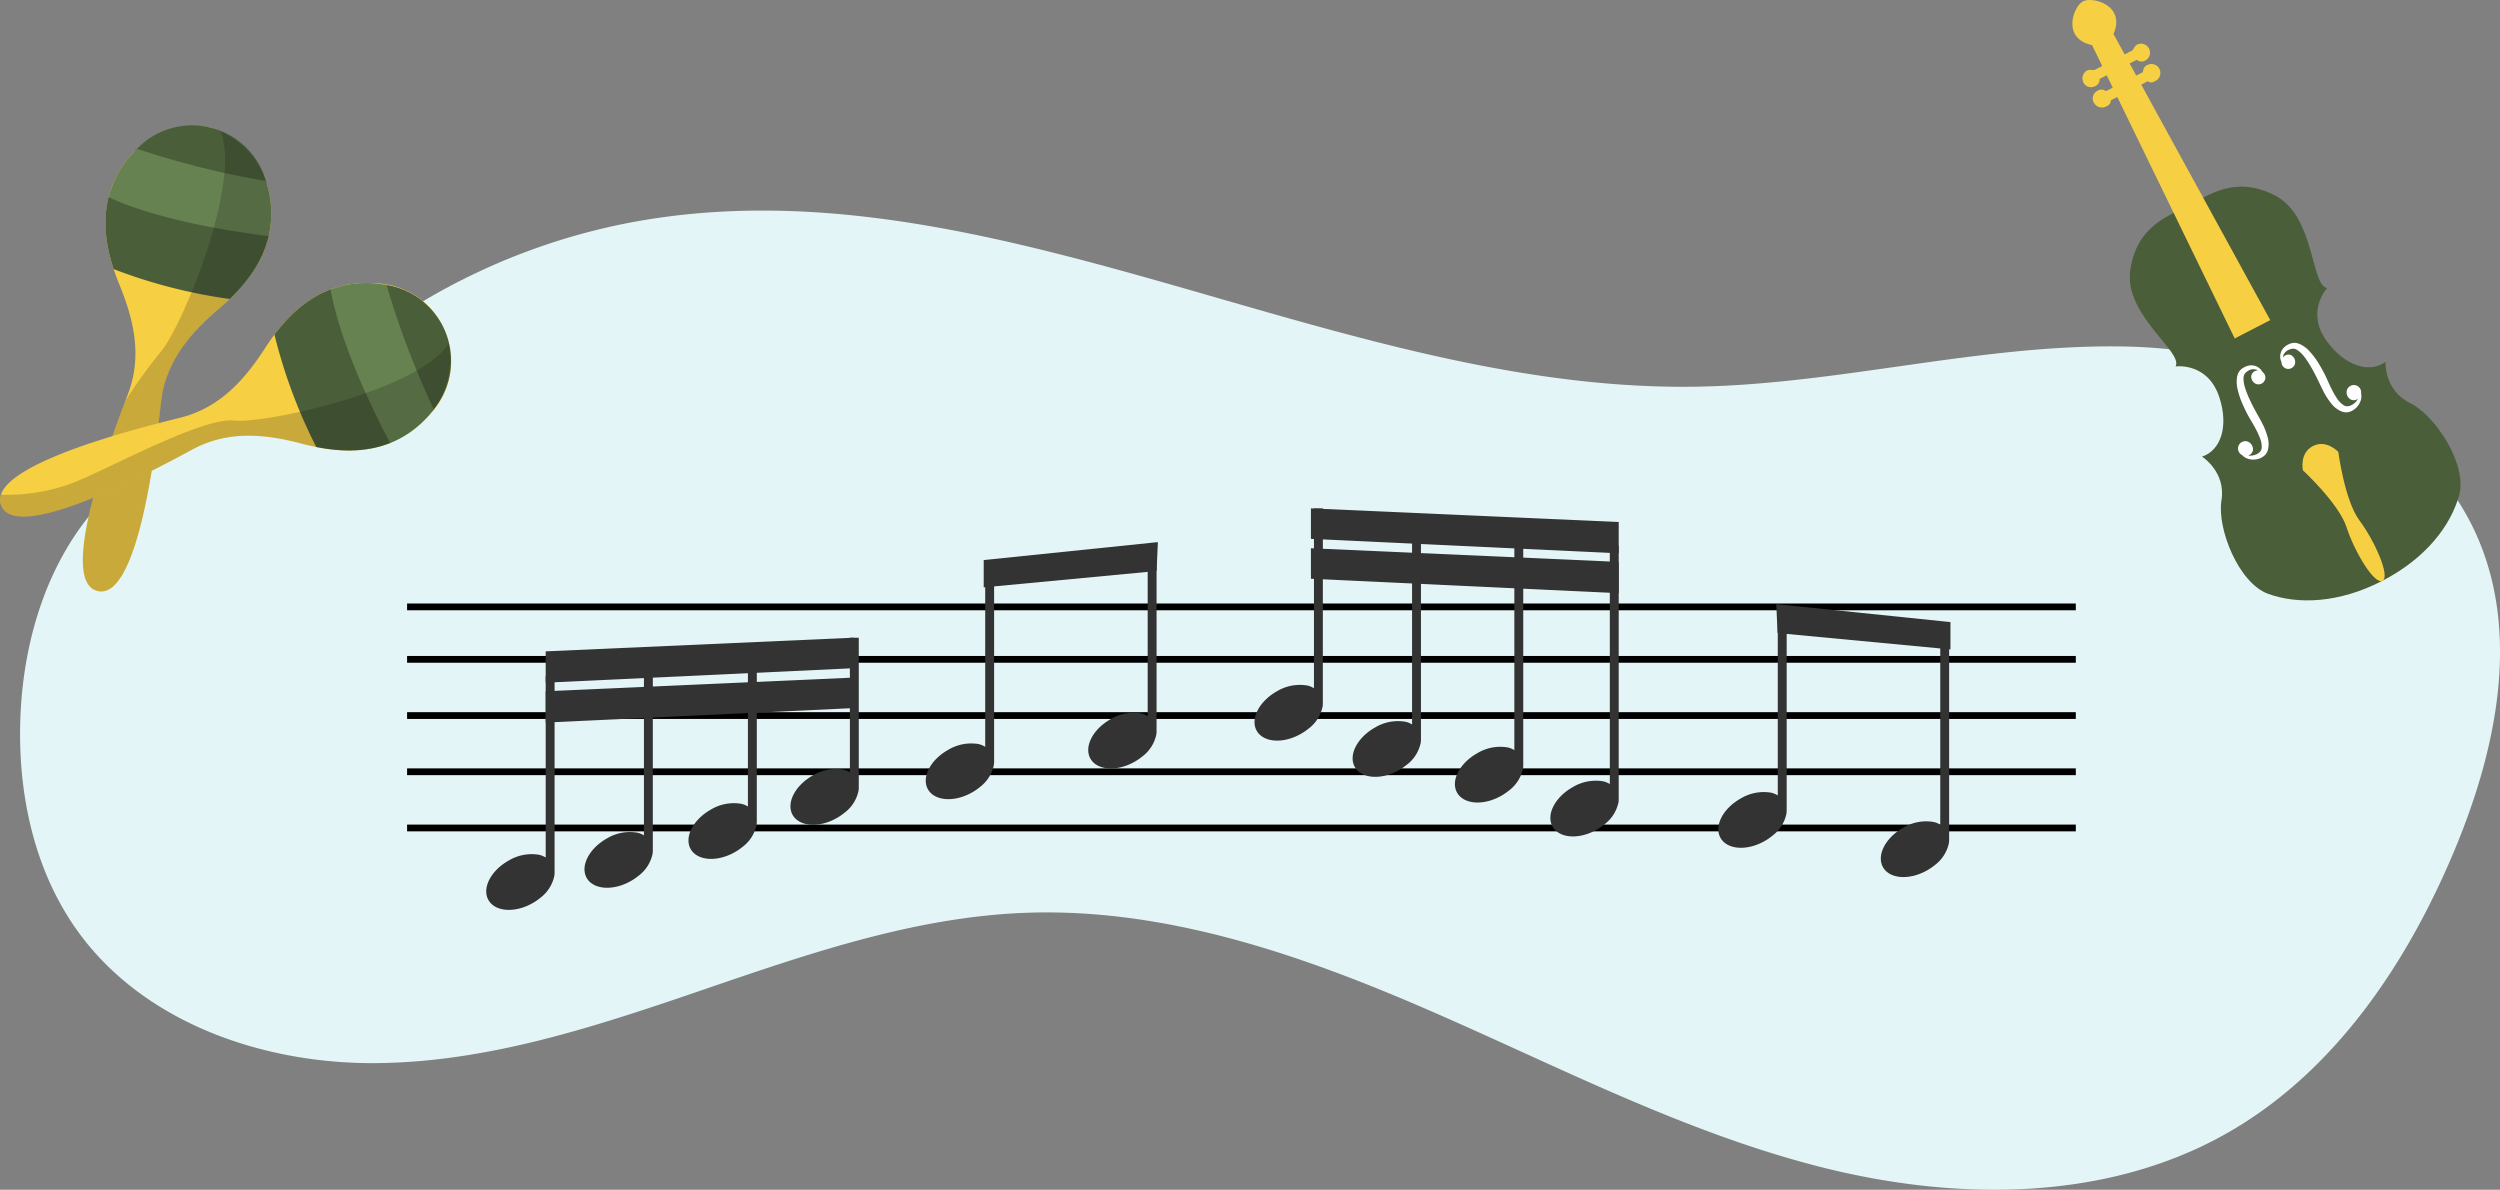 <svg xmlns="http://www.w3.org/2000/svg" width="714" height="339.793" viewBox="0 0 714 339.793"><rect x="0" y="0" width="714" height="339.793" fill="#808080" stroke="none"/><defs><style>.a{fill:#e3f5f6;}.b{fill:#4a5e3a;}.c{fill:#fff;}.d{fill:#f7cf43;}.e{fill:#668250;}.f{fill:#111110;opacity:0.2;}.g,.h{fill:#333;}.g{stroke:#000;stroke-miterlimit:10;stroke-width:1.935px;}</style></defs><g transform="translate(-357.389 -407.756)"><path class="a" d="M451.932,528.949c-20.9-10.226-47.54-3.246-64.173,13.026s-24.247,40.067-25.2,63.317c-.887,21.519,3.733,43.8,16.292,61.3,18.658,26,52.335,37.805,84.333,37.77s63.017-10.23,93.289-20.593,61.008-21.116,92.983-22.333c39.962-1.521,78.945,11.973,115.617,27.925s72.477,34.652,111.221,44.56,81.87,10.149,116.618-9.647c30.459-17.352,51.162-48.144,64.715-80.474,11.935-28.472,18.98-61.532,6.586-89.809-16.341-37.277-61.168-53.807-101.866-54.319s-80.753,10.884-121.45,11.5c-103.863,1.565-203.732-66.688-305.645-46.59A183.307,183.307,0,0,0,433.2,523.716" transform="translate(0.669 7.024)"/><g transform="translate(949.254 407.756)"><path class="b" d="M974.6,516.6c-7.372-3.606-6.954-11.734-6.954-11.734-4.523,3.326-11.435,1.291-16.655-5.733-6.376-8.574.018-15.338.018-15.338-4.724-.528-3.415-20.487-14.891-26.424s-19.254.059-24.716,2.883-14.858,5.7-16.652,18.493,15.242,23.275,12.939,27.433c0,0,9.219-1.3,12.522,8.859,2.708,8.323.37,15.136-4.96,16.9,0,0,6.874,4.361,5.551,12.46s4.9,23.677,13.334,26.734,20.144,2.724,32.634-3.729,19.535-15.812,21.919-24.462S981.971,520.2,974.6,516.6Z" transform="translate(-878.214 -401.53)"/><path class="c" d="M928.935,501.8c-.045-.083-.088-.164-.145-.249a3.569,3.569,0,0,0-1.719-1.4,3.828,3.828,0,0,0-1.432-.242,4.276,4.276,0,0,0-1.565.383,4.483,4.483,0,0,0-.748.4l-.183.111-.229.2-.289.258a1.662,1.662,0,0,0-.319.408c-.105.164-.209.335-.3.512a7.666,7.666,0,0,0-.3.968,9.183,9.183,0,0,0,.2,3.855,22.249,22.249,0,0,0,1.225,3.68c.512,1.2,1.089,2.386,1.7,3.544.634,1.156,1.343,2.258,1.9,3.3a24.379,24.379,0,0,1,1.5,3.171,6.269,6.269,0,0,1,.485,2.865,1.891,1.891,0,0,1-.439,1,3.136,3.136,0,0,1-.951.709,4.4,4.4,0,0,1-2.235.422c-.071-.006-.139-.022-.213-.034a2.253,2.253,0,0,0,.265-.1c2.46-1.272.353-5-2.1-3.734a2.089,2.089,0,0,0,.068,3.7,3.871,3.871,0,0,0,1.789,1.1,5.05,5.05,0,0,0,2.929-.024,4.6,4.6,0,0,0,1.6-.845,3.512,3.512,0,0,0,1.087-1.766,7.267,7.267,0,0,0-.205-3.953,19.844,19.844,0,0,0-1.461-3.621c-.607-1.195-1.265-2.269-1.843-3.374-.613-1.1-1.184-2.211-1.689-3.322a27.97,27.97,0,0,1-1.31-3.284,8.8,8.8,0,0,1-.48-3c.012-.22.08-.4.105-.607a.955.955,0,0,0,.079-.188c.033-.068-.006-.131.11-.242l.247-.3.06-.075.023-.028.084-.069a3.1,3.1,0,0,1,.5-.38,2.8,2.8,0,0,1,2.932-.206,2.074,2.074,0,0,0-.9.238c-2.316,1.2-.332,4.712,1.977,3.52A1.935,1.935,0,0,0,928.935,501.8Zm.386,1.492a3.636,3.636,0,0,0-.034-.465,2.947,2.947,0,0,0-.285-.908,2.947,2.947,0,0,1,.285.908A3.636,3.636,0,0,1,929.321,503.288Z" transform="translate(-874.649 -395.57)"/><path class="d" d="M948.418,522.028s-3.377-3.7-7.28-1.679-2.843,6.909-2.843,6.909,10.3,9.514,12.484,16.3,7.9,16.472,10.238,15.263-2.261-11.471-6.527-17.177S948.418,522.028,948.418,522.028Z" transform="translate(-872.456 -392.947)"/><path class="c" d="M935.745,501.476c2.308-1.194.588-4.847-1.728-3.65a2.031,2.031,0,0,0-.716.6,2.9,2.9,0,0,1,.259-.861,2.928,2.928,0,0,1,1.6-1.414,3.259,3.259,0,0,1,.6-.188l.1-.027h.04l.1-.009.385-.025c.157-.031.187.037.263.049a.949.949,0,0,0,.2.044c.186.1.37.148.556.265a8.861,8.861,0,0,1,2.17,2.126,28.054,28.054,0,0,1,1.92,2.969c.613,1.056,1.19,2.167,1.73,3.3.568,1.111,1.065,2.268,1.687,3.456a19.812,19.812,0,0,0,2.108,3.285,7.3,7.3,0,0,0,3.106,2.453,3.544,3.544,0,0,0,2.07.137,4.52,4.52,0,0,0,1.611-.814,5.031,5.031,0,0,0,1.715-2.374,3.854,3.854,0,0,0,.138-2.1,2.09,2.09,0,0,0-2.979-2.2c-2.453,1.267-.63,5.141,1.828,3.871a2.463,2.463,0,0,0,.241-.156c-.032.066-.059.129-.1.194a4.352,4.352,0,0,1-1.638,1.576,3.075,3.075,0,0,1-1.127.367,1.9,1.9,0,0,1-1.07-.219,6.333,6.333,0,0,1-2.055-2.053,23.84,23.84,0,0,1-1.72-3.056c-.532-1.062-1.02-2.277-1.6-3.464-.592-1.168-1.223-2.326-1.9-3.44A22.464,22.464,0,0,0,941.249,497a9.208,9.208,0,0,0-3.03-2.391,7.866,7.866,0,0,0-.965-.316c-.2-.025-.4-.039-.592-.048a1.875,1.875,0,0,0-.517.025l-.377.085-.293.074-.2.085a4.617,4.617,0,0,0-.759.382,4.224,4.224,0,0,0-1.218,1.054,3.806,3.806,0,0,0-.629,1.306,3.542,3.542,0,0,0,.143,2.211c.036.1.079.178.119.262A1.937,1.937,0,0,0,935.745,501.476Zm-2.177-.868a2.965,2.965,0,0,1-.574-.755,2.965,2.965,0,0,0,.574.755,3.15,3.15,0,0,0,.36.3A3.15,3.15,0,0,1,933.567,500.608Z" transform="translate(-873.197 -396.32)"/><path class="d" d="M883.174,408.129c-2.736,1.412-6.225,10.638,2.584,12.515L926.5,504.422l5.075-2.623,5.074-2.621-44.764-81.7C895.446,409.206,885.9,406.717,883.174,408.129Z" transform="translate(-880.13 -407.756)"/><path class="d" d="M898.3,419.035c-.784.4-1.075,1.518-1.465,1.718l-10.614,5.486c-.393.2-1.467-.2-2.252.2a2.616,2.616,0,0,0-.993,3.475,2.414,2.414,0,0,0,3.3,1,2.034,2.034,0,0,0,1.293-2.055l10.616-5.485a2.1,2.1,0,0,0,2.459.2,2.558,2.558,0,0,0-2.349-4.543Z" transform="translate(-879.792 -406.299)"/><path class="d" d="M900.95,424.147a2.021,2.021,0,0,0-1.3,2.043l-10.614,5.486a2.025,2.025,0,0,0-2.419-.122,2.45,2.45,0,0,0-1.078,3.311,2.658,2.658,0,0,0,3.431,1.244c.785-.406,1.478-.738,1.418-1.813l10.617-5.486c.839.673,1.506.285,2.289-.122a2.557,2.557,0,0,0-2.346-4.54Z" transform="translate(-879.45 -405.623)"/></g><g transform="translate(357.389 443.767)"><g transform="translate(23.66)"><path class="d" d="M431.482,458.651l.058.291c.063.336.12.67.173,1,.035.228.07.454.1.678.038.277.074.556.1.828.027.236.05.469.069.7a1.241,1.241,0,0,1,.011.16q.066.79.084,1.559v0c0,.264.009.524.007.785s0,.52-.011.779c-.012.514-.04,1.025-.085,1.528-.017.233-.04.465-.065.694a1.114,1.114,0,0,1-.018.166q-.119,1.06-.319,2.083c-.048.24-.1.477-.147.71-.022.127-.052.248-.082.373q-.078.346-.169.684a.241.241,0,0,1-.014.051c-.057.211-.113.419-.173.627a.128.128,0,0,1-.011.043c-.065.223-.133.443-.2.663s-.144.448-.219.67c-.224.661-.472,1.3-.739,1.937q-.144.348-.3.69c-.093.2-.182.4-.276.591s-.2.412-.3.619-.213.426-.324.634q-.474.892-1,1.744c-.1.173-.212.348-.32.517-.254.408-.517.805-.785,1.194-.248.358-.5.713-.757,1.062-.131.179-.265.354-.4.53s-.27.349-.4.521c-.16.2-.319.407-.481.6q-.583.717-1.185,1.395c-.144.161-.285.322-.429.479s-.286.315-.432.469-.286.311-.433.463-.292.306-.439.453a.025.025,0,0,1-.014.017c-.247.256-.5.509-.751.756-.187.182-.37.365-.556.541-1.075,1.037-2.156,2-3.205,2.9-7.872,6.714-15.079,14.787-16.419,26.444s-6.367,56.93-18.145,54.062a4.4,4.4,0,0,1-1.422-.62,4.52,4.52,0,0,1-1.122-1.088c-6-8.115,5.928-40.549,10.506-52.639.284-.752.54-1.425.762-2.008,4.165-10.967,1.476-21.449-2.43-31.031-.583-1.429-1.162-2.951-1.687-4.55-.163-.5-.32-1-.473-1.5l-.19-.653c-.069-.245-.135-.488-.2-.736s-.129-.5-.193-.747-.123-.5-.185-.753q-.24-1.016-.435-2.055t-.336-2.106l0-.012c-.06-.439-.111-.883-.149-1.329-.016-.149-.029-.3-.042-.449-.04-.436-.067-.877-.087-1.321a.134.134,0,0,0,0-.037l-.026-.746c0-.058,0-.112,0-.17,0-.3-.007-.611,0-.917,0-.034,0-.068,0-.1,0-.275.008-.551.02-.828q.02-.462.05-.925c.01-.154.023-.309.036-.468s.026-.31.042-.466.033-.311.05-.464a.219.219,0,0,0,0-.045q.08-.676.194-1.36c.026-.157.052-.316.083-.471.051-.284.106-.57.169-.854.026-.121.057-.241.084-.361h0l.014-.058c.046-.2.089-.4.142-.607a27.631,27.631,0,0,1,2.011-5.454c.057-.119.118-.237.179-.358q.452-.9.988-1.789c.143-.239.289-.474.441-.712.075-.12.153-.237.231-.354s.148-.226.227-.34q.6-.893,1.3-1.78c.221-.285.447-.56.676-.827.112-.134.222-.262.335-.392s.233-.26.35-.388c.182-.2.369-.4.555-.584a23.536,23.536,0,0,1,11.762-6.687,24.437,24.437,0,0,1,3.9-.577c.044,0,.087,0,.128-.009l.687-.035c.051,0,.1,0,.148,0,.353-.012.7-.017,1.021-.014.054,0,.105,0,.156,0,.309.007.606.015.884.031.058.006.113.008.166.008.272.017.527.037.764.058.118.014.229.025.336.034.177.019.34.039.493.058.077.012.149.021.22.032.143.018.268.037.385.059s.216.034.3.051c.265.052.406.085.406.085s.189.046.525.153c.043.011.087.026.134.041.079.025.163.052.254.085.059.019.117.041.179.062s.149.052.233.083c.19.068.4.148.62.239.1.038.2.082.307.126.066.024.129.052.2.083.174.074.356.153.546.24.06.029.123.058.191.091.029.015.06.029.093.043.059.025.119.054.18.086.037.016.075.036.115.054.241.119.49.249.747.384.1.051.2.106.3.163a.155.155,0,0,0,.031.018c.076.04.148.083.229.127.019.01.034.02.049.028.1.06.208.121.31.179.12.07.236.139.351.211.08.045.161.094.243.148l.007,0c.078.049.159.1.237.153s.164.106.246.157l.207.138.043.029c.082.054.165.112.247.168l.07.046.182.13c.153.109.308.22.459.332l.048.035c.072.053.139.1.208.158.028.022.055.04.08.061.075.057.147.113.221.173.152.119.306.241.456.37a.19.19,0,0,1,.044.035c.036.027.069.054.1.082.139.118.282.239.422.363a.205.205,0,0,0,.033.027c.025.026.053.05.079.076l.189.169c.028.025.053.048.079.072s.049.041.07.063.044.04.067.062c.083.075.165.153.246.232a.114.114,0,0,1,.022.026c.079.072.155.145.231.222l0,.006.1.1a.148.148,0,0,1,.029.031c.211.206.413.42.616.64.035.037.069.075.1.116.152.163.3.331.442.5.062.076.128.151.191.226.24.288.476.588.709.895.018.026.037.052.057.077.139.187.28.371.416.565.057.08.113.164.171.248l.057.08c.025.039.053.08.078.122s.043.063.067.093.053.08.078.12c.049.078.1.155.148.238.038.053.074.111.108.164.061.1.121.2.178.3.044.067.085.136.126.206.056.087.108.179.156.271.127.212.243.426.359.647.054.1.109.206.163.31.094.181.186.366.269.553.085.166.162.334.237.5a.112.112,0,0,1,.011.028c.087.18.164.365.238.546l0,.006c.065.151.129.3.19.461.053.128.1.257.148.387s.1.262.146.394c.057.148.108.3.159.454.066.194.129.391.192.591.017.051.035.105.049.157.045.146.09.3.13.448a.557.557,0,0,1,.031.105c.028.106.059.212.087.318a1.2,1.2,0,0,1,.041.155c.017.067.034.135.053.2.06.232.118.468.169.709a.468.468,0,0,1,.015.075C431.4,458.244,431.441,458.446,431.482,458.651Z" transform="translate(-378.285 -439.561)"/><g transform="translate(6.468 0.003)"><path class="b" d="M429.049,455.9a21.955,21.955,0,0,0-37.659-9.208A191.217,191.217,0,0,0,429.049,455.9Z" transform="translate(-383.021 -439.564)"/><path class="e" d="M430.431,470.567a28.791,28.791,0,0,0,.268-12.384,26.779,26.779,0,0,0-.974-3.691,245.971,245.971,0,0,1-36.786-9.2,26.822,26.822,0,0,0-2.763,3.028,28.739,28.739,0,0,0-5.529,11.453C402.156,466.538,420.423,469.413,430.431,470.567Z" transform="translate(-383.912 -438.806)"/><path class="b" d="M384.889,457.492c-1.844,7.268-.56,14.457,1.445,20.547a149.167,149.167,0,0,0,33.161,8.534c4.712-4.535,9.356-10.448,11.106-17.95C404.506,465.329,390.831,460.286,384.889,457.492Z" transform="translate(-383.998 -437.193)"/></g><path class="f" d="M431.482,458.475l.058.291c.063.336.12.67.173,1,.035.228.07.454.1.678.038.277.074.556.1.828.027.236.05.469.069.7a1.241,1.241,0,0,1,.011.16q.066.79.084,1.559v0c0,.264.009.524.007.785s0,.52-.011.779c-.012.514-.04,1.025-.085,1.529-.017.233-.04.465-.065.694a1.112,1.112,0,0,1-.018.166q-.119,1.06-.319,2.083c-.048.24-.1.477-.147.71-.022.127-.052.248-.082.373q-.078.346-.169.684a.24.24,0,0,1-.014.051c-.057.211-.113.419-.173.627a.128.128,0,0,1-.011.043c-.065.223-.133.443-.2.664s-.144.448-.219.67c-.224.661-.472,1.3-.739,1.937q-.144.348-.3.69c-.093.2-.182.4-.276.591s-.2.412-.3.619-.213.426-.324.634q-.474.892-1,1.744c-.1.173-.212.348-.32.517-.254.408-.517.8-.785,1.194-.248.358-.5.713-.757,1.062-.131.179-.265.354-.4.53s-.27.349-.4.521c-.16.2-.319.407-.481.6q-.583.717-1.185,1.395c-.144.161-.285.322-.429.479s-.286.315-.432.469-.286.311-.433.463-.292.306-.439.453a.025.025,0,0,1-.014.017c-.247.256-.5.509-.751.756-.187.182-.37.365-.556.541-1.075,1.037-2.156,2-3.205,2.9-7.872,6.714-15.079,14.787-16.419,26.444s-6.367,56.93-18.145,54.062a4.4,4.4,0,0,1-1.422-.621,4.671,4.671,0,0,1-1.1-1.065l-.022-.023c-6-8.115,5.928-40.549,10.506-52.639a158.948,158.948,0,0,1,10.171-14.075c2-2.293,5.4-8.78,8.731-16.9a166.573,166.573,0,0,0,6.263-18.106c.032-.114.063-.23.094-.348a91.9,91.9,0,0,0,2.944-14.78c.032-.281.058-.561.08-.836a33.048,33.048,0,0,0-.284-9.115,15.5,15.5,0,0,0-.812-2.776l.2.092a.4.4,0,0,0,.049.02c.05.028.1.051.154.075.07.034.138.068.209.1.282.137.572.285.875.45.065.034.13.072.2.105a.157.157,0,0,0,.031.018l.229.127c.019.01.034.02.049.028.1.06.208.121.31.179.12.07.236.139.351.211.08.049.162.1.243.148l.007,0a.178.178,0,0,0,.036.026c.066.042.135.082.2.127.082.051.164.106.246.157l.207.138.043.03.247.168c.016.01.028.022.04.029a.143.143,0,0,0,.031.017l.182.13c.153.109.308.22.459.332l.048.035c.072.053.139.1.208.158.028.022.055.04.08.061.075.057.147.113.221.173.152.119.306.241.456.37a.191.191,0,0,1,.044.035c.036.027.069.054.1.082.054.046.111.093.164.144a.163.163,0,0,1,.03.025c.077.062.151.129.229.195a.2.2,0,0,0,.033.027l.268.245c.028.025.053.048.079.072s.045.042.07.063.044.04.067.062c.083.075.165.153.246.232l.253.248,0,.006.1.1a.15.15,0,0,1,.029.031c.211.206.413.42.616.64a.188.188,0,0,1,.018.024l.086.092c.152.163.3.331.442.5.044.049.085.1.126.152.025.025.043.049.066.075.24.288.476.588.709.894.018.026.037.052.057.077.139.187.28.371.416.565.057.08.113.164.171.248l.057.08.145.215c.025.038.053.08.078.12.087.131.171.267.256.4.1.163.2.333.3.5.056.087.108.179.156.271.127.212.243.426.359.647.054.1.109.206.163.31.094.181.186.366.269.553.085.166.162.334.237.5a.111.111,0,0,1,.011.028c.087.18.164.365.238.546l0,.006c.065.151.129.3.19.461.053.128.1.257.148.387s.1.262.146.394c.057.148.108.3.159.454.066.194.129.391.192.591.017.051.035.105.049.157.045.146.09.3.13.448a.558.558,0,0,1,.031.105c.028.106.059.212.087.318a1.2,1.2,0,0,1,.041.155c.017.067.034.135.053.2.06.232.118.468.169.709.02.084.041.171.058.256C431.425,458.188,431.454,458.332,431.482,458.475Z" transform="translate(-378.285 -439.385)"/></g><g transform="translate(0 44.836)"><path class="d" d="M478.8,518.1a22.278,22.278,0,0,0-15.06-38.891c-15.828-.892-25.1,9.98-30.732,18.659s-12.695,16.877-24.077,19.724-55.614,13.734-51.236,25.039S402.1,532.2,412.43,526.64s21.074-4.26,31.081-1.634S467.7,529.421,478.8,518.1Z" transform="translate(-357.389 -479.161)"/><g transform="translate(78.389 0)"><path class="b" d="M468.065,515.7a21.956,21.956,0,0,0-13.959-36.169A191.17,191.17,0,0,0,468.065,515.7Z" transform="translate(-422.989 -479.112)"/><path class="e" d="M457.525,524.959a28.787,28.787,0,0,0,10.318-6.856,27.014,27.014,0,0,0,2.472-2.908,245.97,245.97,0,0,1-13.467-35.448,27.154,27.154,0,0,0-4.065-.536,28.73,28.73,0,0,0-12.558,2.005C444.676,499.451,452.753,516.088,457.525,524.959Z" transform="translate(-424.824 -479.161)"/><path class="b" d="M442.66,480.754c-7.018,2.639-12.185,7.8-16.037,12.924a149.111,149.111,0,0,0,11.943,32.091c6.415,1.275,13.921,1.71,21.079-1.141C447.437,501.331,443.762,487.225,442.66,480.754Z" transform="translate(-426.623 -478.95)"/></g><path class="f" d="M478.8,516.081a24.023,24.023,0,0,0,6.72-21.627h0c-8.847,13.557-52.62,22.894-61.31,21.946s-34,12.815-44.886,17.364a53.328,53.328,0,0,1-21.685,3.815,4.356,4.356,0,0,0,.057,3.032c4.377,11.306,44.405-10.434,54.738-15.994s21.074-4.259,31.081-1.634S467.7,527.4,478.8,516.081Z" transform="translate(-357.389 -477.138)"/></g></g><g transform="translate(473.656 552.947)"><line class="g" x2="476.584" transform="translate(0 28.137)"/><line class="g" x2="476.584" transform="translate(0 43.12)"/><line class="g" x2="476.584" transform="translate(0 59.172)"/><line class="g" x2="476.584" transform="translate(0 75.225)"/><line class="g" x2="476.584" transform="translate(0 91.277)"/><path class="h" d="M851.332,570.3H848.79v51.5a5.826,5.826,0,0,0-1.819-.768,12.718,12.718,0,0,0-8.83,1.673c-5.038,2.859-7.6,7.875-5.7,11.233s7.534,3.767,12.572.908a15.926,15.926,0,0,0,2.212-1.5,10.515,10.515,0,0,0,4.06-6.441c.02-.156.015-.308.02-.462h.023Z" transform="translate(-410.921 -531.453)"/><path class="h" d="M810.347,562.335v56.793h-.022c-.023.154,0,.307-.023.461a10.562,10.562,0,0,1-4.075,6.441,14.011,14.011,0,0,1-2.214,1.513c-5.04,2.849-10.65,2.455-12.557-.92-1.907-3.353.658-8.371,5.7-11.219a12.749,12.749,0,0,1,8.831-1.687,6.67,6.67,0,0,1,1.818.767V562.6Z" transform="translate(-416.34 -532.506)"/><path class="h" d="M805.444,560.145l.372,8.261,46.832,4.428,2.542.241v-7.8l-2.542-.263Z" transform="translate(-414.407 -532.796)"/><path class="h" d="M524.342,573H521.8v51.5a5.812,5.812,0,0,0-1.819-.768,12.724,12.724,0,0,0-8.83,1.673c-5.038,2.86-7.6,7.875-5.7,11.233s7.535,3.768,12.572.908a15.585,15.585,0,0,0,2.212-1.5,10.518,10.518,0,0,0,4.061-6.441c.019-.156.014-.308.019-.462h.023Z" transform="translate(-454.16 -531.096)"/><path class="h" d="M550.571,571.989h-2.542v44.4a5.855,5.855,0,0,0-1.819-.769,12.725,12.725,0,0,0-8.83,1.675c-5.038,2.859-7.6,7.875-5.7,11.233s7.534,3.767,12.572.908a15.853,15.853,0,0,0,2.211-1.5,10.513,10.513,0,0,0,4.061-6.441c.02-.156.014-.308.02-.462h.023Z" transform="translate(-450.692 -531.23)"/><path class="h" d="M576.293,568.614h-2.542v38.472a5.8,5.8,0,0,0-1.819-.768,12.72,12.72,0,0,0-8.83,1.674c-5.037,2.859-7.6,7.875-5.7,11.233s7.535,3.767,12.572.908a15.785,15.785,0,0,0,2.212-1.5,10.517,10.517,0,0,0,4.061-6.441c.019-.156.014-.308.019-.462h.023Z" transform="translate(-447.29 -531.676)"/><path class="h" d="M499.56,578v56.793h-.022c-.021.153,0,.307-.021.46a10.566,10.566,0,0,1-4.076,6.442,14.084,14.084,0,0,1-2.213,1.511c-5.04,2.849-10.65,2.455-12.557-.919-1.906-3.353.658-8.372,5.7-11.219a12.753,12.753,0,0,1,8.83-1.688,6.692,6.692,0,0,1,1.818.768V578.264Z" transform="translate(-457.437 -530.435)"/><path class="h" d="M495.035,591.515l87.905-4.128v-8.714l-87.905,3.9Z" transform="translate(-455.454 -530.346)"/><path class="h" d="M495.035,581.456l87.905-4.128v-8.714l-87.905,3.9Z" transform="translate(-455.454 -531.676)"/><path class="h" d="M651.409,548.168h-2.541V593.72a5.879,5.879,0,0,0-1.819-.768,12.728,12.728,0,0,0-8.83,1.673c-5.038,2.86-7.6,7.875-5.7,11.234s7.534,3.767,12.572.908a15.855,15.855,0,0,0,2.211-1.5,10.516,10.516,0,0,0,4.061-6.441c.02-.156.014-.308.019-.462h.023Z" transform="translate(-437.357 -534.38)"/><path class="h" d="M610.426,552.084V606.6H610.4c-.022.153,0,.306-.022.46a10.566,10.566,0,0,1-4.076,6.443,14.121,14.121,0,0,1-2.212,1.511c-5.041,2.849-10.65,2.455-12.557-.92-1.907-3.353.657-8.371,5.7-11.219a12.752,12.752,0,0,1,8.83-1.687,6.661,6.661,0,0,1,1.82.766v-49.6Z" transform="translate(-442.777 -533.862)"/><path class="h" d="M655.269,544.5l-.372,8.261-46.832,4.428-2.542.241v-7.8l2.542-.263Z" transform="translate(-440.844 -534.865)"/><path class="h" d="M743.9,540.38h-2.542v64.086a5.874,5.874,0,0,0-1.819-.768,12.731,12.731,0,0,0-8.83,1.674c-5.038,2.86-7.6,7.875-5.7,11.234s7.534,3.767,12.572.908a15.918,15.918,0,0,0,2.212-1.5,10.521,10.521,0,0,0,4.06-6.441c.02-.156.015-.308.02-.462h.023Z" transform="translate(-425.127 -535.409)"/><path class="h" d="M718.1,539.366h-2.541v57.9a5.849,5.849,0,0,0-1.82-.768,12.723,12.723,0,0,0-8.83,1.673c-5.039,2.86-7.6,7.875-5.7,11.234s7.534,3.767,12.572.907a15.726,15.726,0,0,0,2.211-1.5,10.515,10.515,0,0,0,4.061-6.441c.02-.156.014-.308.019-.462h.023Z" transform="translate(-428.539 -535.544)"/><path class="h" d="M693.352,535.99h-2.542v51.375a5.838,5.838,0,0,0-1.819-.768,12.724,12.724,0,0,0-8.83,1.673c-5.037,2.86-7.6,7.875-5.7,11.234s7.535,3.767,12.572.907a15.674,15.674,0,0,0,2.212-1.5,10.52,10.52,0,0,0,4.061-6.441c.019-.156.013-.308.019-.462h.023Z" transform="translate(-431.811 -535.99)"/><path class="h" d="M767.981,545.376v72.751h-.022c-.022.153,0,.306-.022.46a10.568,10.568,0,0,1-4.076,6.442,14.075,14.075,0,0,1-2.214,1.512c-5.039,2.849-10.65,2.455-12.555-.921-1.907-3.353.657-8.371,5.7-11.219a12.747,12.747,0,0,1,8.83-1.687,6.659,6.659,0,0,1,1.818.767V545.64Z" transform="translate(-421.942 -534.749)"/><path class="h" d="M775.968,558.891l-87.906-4.128v-8.714l87.906,3.9Z" transform="translate(-429.929 -534.66)"/><path class="h" d="M775.968,548.832,688.063,544.7V535.99l87.906,3.9Z" transform="translate(-429.929 -535.99)"/></g></g></svg>